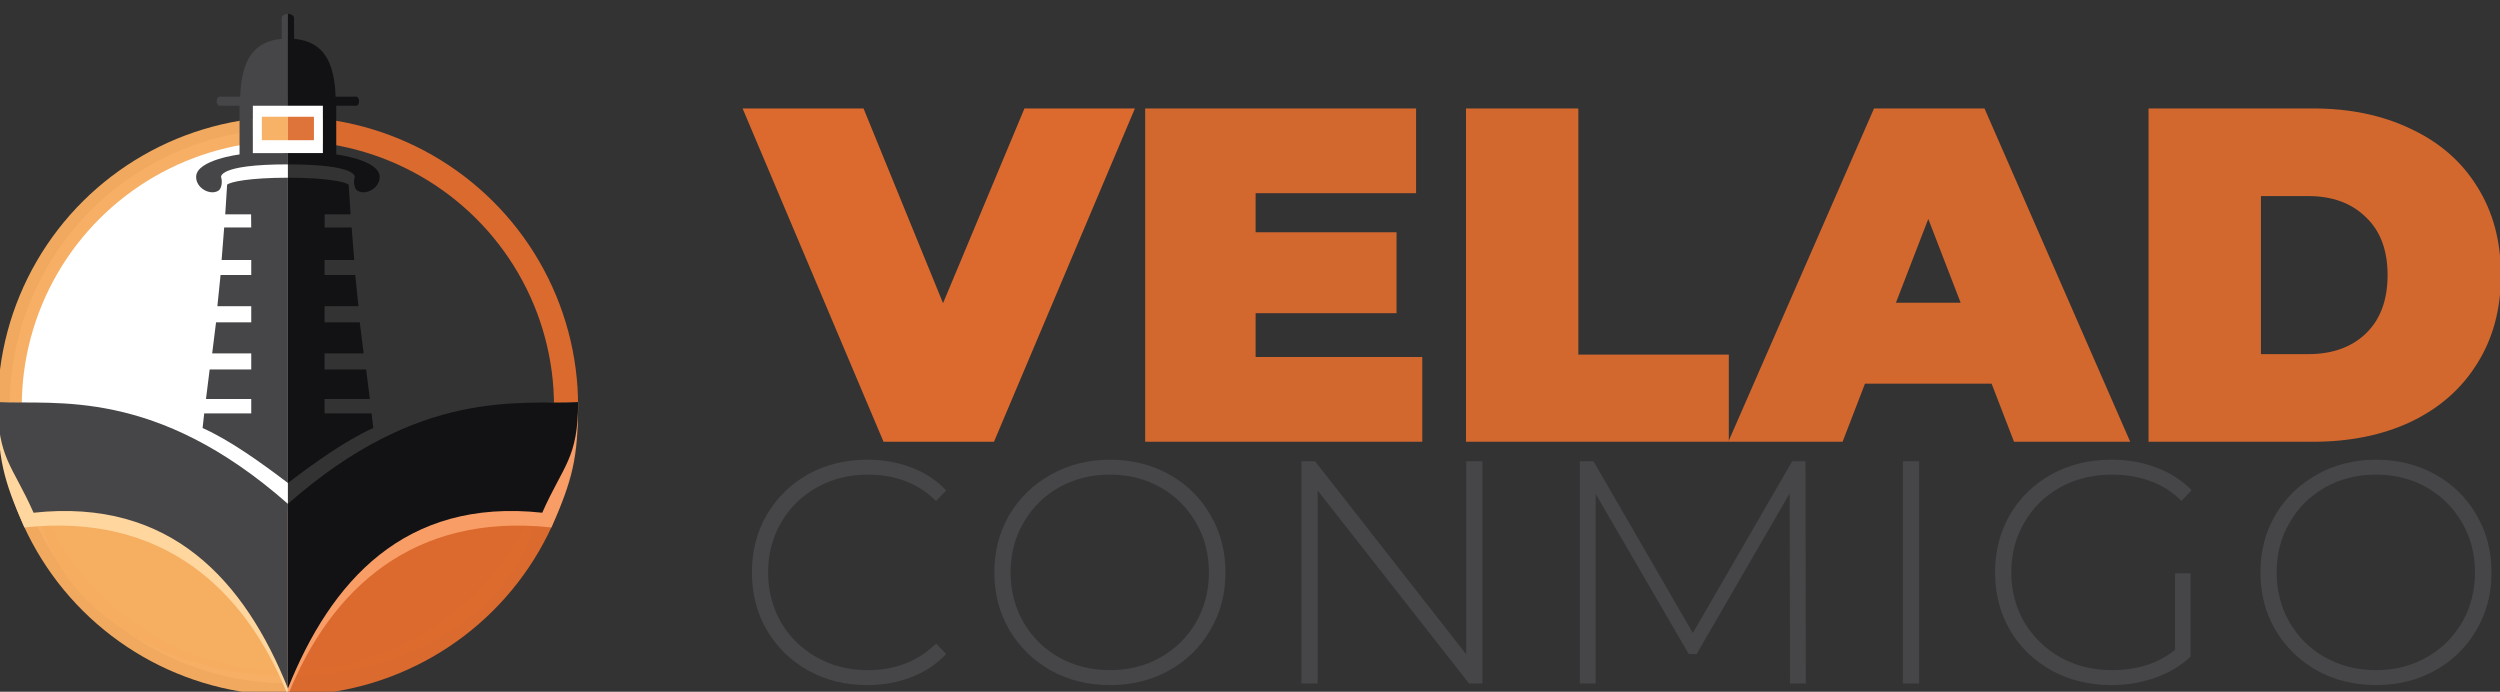 <?xml version="1.0" encoding="UTF-8" standalone="no"?>
<!-- Created with Inkscape (http://www.inkscape.org/) -->

<svg
   xmlns:dc="http://purl.org/dc/elements/1.1/"
   xmlns:cc="http://creativecommons.org/ns#"
   xmlns:rdf="http://www.w3.org/1999/02/22-rdf-syntax-ns#"
   xmlns:svg="http://www.w3.org/2000/svg"
   xmlns="http://www.w3.org/2000/svg"
   xmlns:sodipodi="http://sodipodi.sourceforge.net/DTD/sodipodi-0.dtd"
   xmlns:inkscape="http://www.inkscape.org/namespaces/inkscape"
   width="206"
   height="57"
   viewBox="0 0 54.504 15.081"
   version="1.1"
   id="svg8"
   inkscape:version="0.92.4 (5da689c313, 2019-01-14)"
   sodipodi:docname="vc.svg">
  <rect x="0" y="0" width="54.504" height="15.081" fill="#333333" stroke="none"/>
  <defs
     id="defs2" />
  <sodipodi:namedview
     id="base"
     pagecolor="#ffffff"
     bordercolor="#666666"
     borderopacity="1.0"
     inkscape:pageopacity="0.0"
     inkscape:pageshadow="2"
     inkscape:zoom="2.8284273"
     inkscape:cx="137.92081"
     inkscape:cy="4.0157595"
     inkscape:document-units="px"
     inkscape:current-layer="g953"
     showgrid="false"
     units="px"
     showguides="true"
     inkscape:guide-bbox="true"
     inkscape:window-width="1920"
     inkscape:window-height="972"
     inkscape:window-x="0"
     inkscape:window-y="0"
     inkscape:window-maximized="1" />
  <g
     inkscape:label="Capa 1"
     inkscape:groupmode="layer"
     id="layer1"
     transform="translate(0,-281.918)">
    <g
       id="g953"
       transform="translate(152.314,-28.414)">
      <g
         id="g908"
         transform="matrix(0.287,0,0,0.287,-112.491,236.787)">
        <path
           transform="rotate(90)"
           style="fill:#ffffff;fill-opacity:1;stroke:#f6ad5f;stroke-width:1.83;stroke-linecap:butt;stroke-linejoin:miter;stroke-miterlimit:4;stroke-dasharray:none;stroke-opacity:0.967"
           d="m 308.162,116.886 c 0,7.549 -4.014,14.524 -10.531,18.299 -6.517,3.774 -14.545,3.774 -21.062,0 -6.517,-3.774 -10.531,-10.75 -10.531,-18.299"
           id="path1322"
           inkscape:connector-curvature="0"
           sodipodi:nodetypes="cssc" />
        <path
           style="fill:#f6ad5f;fill-opacity:0.988;stroke:none;stroke-width:0.736;stroke-linecap:round;stroke-linejoin:miter;stroke-miterlimit:4;stroke-dasharray:none;stroke-opacity:1"
           d="m -116.886,307.589 c -5.055,-8e-5 -9.901,-1.499 -13.465,-4.164 -3.563,-2.665 -5.549,-6.277 -5.518,-10.035 l 17.164,1.427 z"
           id="path1312"
           inkscape:connector-curvature="0"
           sodipodi:nodetypes="csccc" />
        <path
           sodipodi:nodetypes="cssc"
           inkscape:connector-curvature="0"
           id="path835"
           d="m -116.886,308.162 c 7.549,0 14.524,-4.014 18.299,-10.531 3.774,-6.517 3.774,-14.545 0,-21.062 -3.774,-6.517 -10.75,-10.531 -18.299,-10.531"
           style="fill:#000000;fill-opacity:0;stroke:#dd6b2f;stroke-width:1.83;stroke-linecap:butt;stroke-linejoin:miter;stroke-miterlimit:4;stroke-dasharray:none;stroke-opacity:0.984" />
        <g
           id="g857"
           transform="translate(0,0.608)">
          <path
             sodipodi:nodetypes="ccccccccccccccccccccccccc"
             inkscape:connector-curvature="0"
             id="rect836"
             d="m -121.503,269.675 c 0.256,-0.22 1.724,-0.529 4.617,-0.529 v 23.189 c -2.026,-1.538 -4.373,-3.226 -6.481,-4.176 l 0.123,-1.112 h 3.573 v -1.093 h -3.438 l 0.28,-2.244 h 3.158 v -1.221 h -2.968 l 0.294,-2.357 h 2.674 v -1.225 h -2.573 l 0.242,-2.371 h 2.331 v -1.139 h -2.252 l 0.196,-2.475 h 2.054 l -0.01,-0.995 h -1.964 z"
             style="fill:#464648;fill-opacity:1;stroke:none;stroke-width:1.501;stroke-linecap:round;stroke-linejoin:miter;stroke-miterlimit:4;stroke-dasharray:none;stroke-opacity:1" />
          <path
             style="fill:#121214;fill-opacity:1;stroke:none;stroke-width:1.501;stroke-linecap:round;stroke-linejoin:miter;stroke-miterlimit:4;stroke-dasharray:none;stroke-opacity:1"
             d="m -112.268,269.675 c -0.256,-0.22 -1.724,-0.529 -4.617,-0.529 v 23.189 c 2.026,-1.538 4.373,-3.226 6.481,-4.176 l -0.123,-1.112 h -3.573 v -1.093 h 3.438 l -0.28,-2.244 h -3.158 v -1.221 h 2.968 l -0.294,-2.357 h -2.674 v -1.225 h 2.573 l -0.242,-2.371 h -2.331 v -1.139 h 2.252 l -0.196,-2.475 h -2.054 l 0.01,-0.995 h 1.964 z"
             id="path1300"
             inkscape:connector-curvature="0"
             sodipodi:nodetypes="ccccccccccccccccccccccccc" />
        </g>
        <path
           sodipodi:nodetypes="csccc"
           inkscape:connector-curvature="0"
           id="path853"
           d="m -116.886,307.589 c 5.055,-8e-5 9.901,-1.499 13.465,-4.164 3.563,-2.665 5.549,-6.277 5.518,-10.035 l -17.164,1.427 z"
           style="fill:#dd6b2f;fill-opacity:0.992;stroke:none;stroke-width:0.736;stroke-linecap:round;stroke-linejoin:miter;stroke-miterlimit:4;stroke-dasharray:none;stroke-opacity:1" />
        <g
           id="g851"
           transform="translate(0,0.159)">
          <g
             transform="translate(-142.751,1.879)"
             id="g894">
            <path
               transform="rotate(89.816)"
               style="fill:#464648;fill-opacity:1;stroke:none;stroke-width:1.665;stroke-linecap:round;stroke-linejoin:miter;stroke-miterlimit:4;stroke-dasharray:none;stroke-opacity:1"
               d="m 262.318,-21.385 c -2.784,-0.009 -5.096,-0.557 -5.086,-3.653 l 5.098,0.016 z"
               id="path879"
               inkscape:connector-curvature="0"
               sodipodi:nodetypes="cccc" />
            <path
               sodipodi:nodetypes="cccc"
               inkscape:connector-curvature="0"
               id="path890"
               d="m 29.502,262.248 c -4.5e-5,-2.784 -0.541,-5.098 -3.637,-5.098 l 1e-6,5.098 z"
               style="fill:#121214;fill-opacity:1;stroke:none;stroke-width:1.665;stroke-linecap:round;stroke-linejoin:miter;stroke-miterlimit:4;stroke-dasharray:none;stroke-opacity:1" />
          </g>
          <path
             sodipodi:nodetypes="cccccccsssccccc"
             inkscape:connector-curvature="0"
             id="rect896"
             d="m -122.113,263.439 h 5.227 v 0.69 h -2.663 l 0.015,3.596 2.648,-0.006 -3e-5,0.862 c -5.368,0 -5.075,0.973 -5.075,0.973 0.111,0.315 0.049,0.869 -0.206,1.026 -0.638,0.394 -1.753,-0.218 -1.687,-1.109 0.093,-1.24 3.295,-1.646 3.295,-1.646 l 0.001,-3.696 h -1.555 c -0.24,-0.079 -0.24,-0.609 0,-0.69 z"
             style="fill:#464648;fill-opacity:1;stroke:none;stroke-width:1.295;stroke-linecap:round;stroke-linejoin:miter;stroke-miterlimit:4;stroke-dasharray:none;stroke-opacity:1" />
          <g
             transform="translate(-142.751,1.814)"
             id="g920">
            <path
               sodipodi:nodetypes="ccccc"
               inkscape:connector-curvature="0"
               id="rect898"
               d="m 25.399,255.632 c -7.16e-4,-0.139 0.219,-0.298 0.466,-0.298 v 1.96 h -0.469 z"
               style="fill:#464648;fill-opacity:1;stroke:none;stroke-width:1.113;stroke-linecap:round;stroke-linejoin:miter;stroke-miterlimit:4;stroke-dasharray:none;stroke-opacity:1" />
            <g
               id="g913"
               transform="translate(0.469,-9.275e-4)">
              <path
                 sodipodi:nodetypes="ccccc"
                 inkscape:connector-curvature="0"
                 id="path908"
                 d="m 25.862,255.633 c 7.16e-4,-0.139 -0.219,-0.298 -0.466,-0.298 v 1.96 h 0.469 z"
                 style="fill:#121214;fill-opacity:1;stroke:none;stroke-width:1.113;stroke-linecap:round;stroke-linejoin:miter;stroke-miterlimit:4;stroke-dasharray:none;stroke-opacity:1" />
            </g>
          </g>
          <path
             style="fill:#121214;fill-opacity:1;stroke:none;stroke-width:1.295;stroke-linecap:round;stroke-linejoin:miter;stroke-miterlimit:4;stroke-dasharray:none;stroke-opacity:1"
             d="m -111.659,263.439 h -5.227 v 0.69 h 2.663 l -0.015,3.596 -2.648,-0.006 3e-5,0.862 c 5.368,0 5.075,0.973 5.075,0.973 -0.111,0.315 -0.049,0.869 0.206,1.026 0.638,0.394 1.753,-0.218 1.687,-1.109 -0.093,-1.24 -3.295,-1.646 -3.295,-1.646 l -10e-4,-3.696 h 1.555 c 0.24,-0.079 0.24,-0.609 0,-0.69 z"
             id="path1298"
             inkscape:connector-curvature="0"
             sodipodi:nodetypes="cccccccsssccccc" />
        </g>
        <g
           id="g863">
          <path
             style="fill:#ffd69e;fill-opacity:1;stroke:none;stroke-width:1.637;stroke-linecap:round;stroke-linejoin:miter;stroke-miterlimit:4;stroke-dasharray:none;stroke-opacity:1"
             d="m -138.93,286.794 c 4.357,0.231 11.959,-0.625 22.044,8.263 v 14.019 c -3.252,-8.111 -9.543,-13.89 -20.016,-12.755 -1.612,-3.638 -2.029,-5.238 -2.029,-9.527 z"
             id="path834"
             inkscape:connector-curvature="0"
             sodipodi:nodetypes="ccccc" />
          <path
             sodipodi:nodetypes="ccccc"
             inkscape:connector-curvature="0"
             id="path859"
             d="m -138.93,286.794 c 4.357,0.231 11.959,-1.154 22.044,7.734 v 14.019 c -3.252,-8.111 -8.847,-14.481 -19.32,-13.345 -1.612,-3.638 -2.724,-4.119 -2.724,-8.407 z"
             style="fill:#464648;fill-opacity:1;stroke:none;stroke-width:1.637;stroke-linecap:round;stroke-linejoin:miter;stroke-miterlimit:4;stroke-dasharray:none;stroke-opacity:1" />
        </g>
        <g
           id="g869"
           transform="matrix(-1,0,0,1,-233.772,0)">
          <path
             sodipodi:nodetypes="ccccc"
             inkscape:connector-curvature="0"
             id="path865"
             d="m -138.93,286.794 c 4.357,0.231 11.959,-0.625 22.044,8.263 v 14.019 c -3.252,-8.111 -9.543,-13.89 -20.016,-12.755 -1.612,-3.638 -2.029,-5.238 -2.029,-9.527 z"
             style="fill:#faa069;fill-opacity:0.941;stroke:none;stroke-width:1.637;stroke-linecap:round;stroke-linejoin:miter;stroke-miterlimit:4;stroke-dasharray:none;stroke-opacity:1" />
          <path
             style="fill:#121214;fill-opacity:1;stroke:none;stroke-width:1.637;stroke-linecap:round;stroke-linejoin:miter;stroke-miterlimit:4;stroke-dasharray:none;stroke-opacity:1"
             d="m -138.93,286.794 c 4.357,0.231 11.959,-1.154 22.044,7.734 v 14.019 c -3.252,-8.111 -8.847,-14.481 -19.32,-13.345 -1.612,-3.638 -2.724,-4.119 -2.724,-8.407 z"
             id="path867"
             inkscape:connector-curvature="0"
             sodipodi:nodetypes="ccccc" />
        </g>
        <rect
           style="fill:#ffffff;fill-opacity:1;stroke:none;stroke-width:0.715;stroke-linecap:round;stroke-linejoin:miter;stroke-miterlimit:4;stroke-dasharray:none;stroke-opacity:1"
           id="rect874"
           width="5.319"
           height="3.594"
           x="-119.549"
           y="264.287" />
        <rect
           style="fill:#f7b268;fill-opacity:1;stroke:none;stroke-width:0.69;stroke-linecap:round;stroke-linejoin:miter;stroke-miterlimit:4;stroke-dasharray:none;stroke-opacity:1"
           id="rect876"
           width="1.978"
           height="1.782"
           x="-118.864"
           y="265.122" />
        <rect
           y="265.122"
           x="-116.886"
           height="1.782"
           width="1.978"
           id="rect880"
           style="fill:#dd6b2f;fill-opacity:0.941;stroke:none;stroke-width:0.69;stroke-linecap:round;stroke-linejoin:miter;stroke-miterlimit:4;stroke-dasharray:none;stroke-opacity:1" />
      </g>
      <g
         id="text856"
         style="font-style:normal;font-variant:normal;font-weight:normal;font-stretch:normal;font-size:16.933px;line-height:1.25;font-family:Montserrat;-inkscape-font-specification:Montserrat;letter-spacing:0px;word-spacing:0px;fill:#121214;fill-opacity:1;stroke:none;stroke-width:0.265"
         aria-label="VELAD"
         transform="matrix(0.613,0,0,0.613,-71.242,135.988)">
        <path
           inkscape:connector-curvature="0"
           id="path845"
           style="font-style:normal;font-variant:normal;font-weight:900;font-stretch:normal;font-size:16.933px;font-family:Montserrat;-inkscape-font-specification:'Montserrat Heavy';letter-spacing:0px;fill:#dd6b2f;fill-opacity:0.992;stroke-width:0.265"
           d="m -91.891,288.268 -5.012,11.853 h -3.929 l -5.012,-11.853 h 4.301 l 2.828,6.926 2.896,-6.926 z" />
        <path
           inkscape:connector-curvature="0"
           id="path847"
           style="font-style:normal;font-variant:normal;font-weight:900;font-stretch:normal;font-size:16.933px;font-family:Montserrat;-inkscape-font-specification:'Montserrat Heavy';letter-spacing:0px;fill:#dd6b2f;fill-opacity:0.941;stroke-width:0.265"
           d="m -81.671,297.107 v 3.014 h -9.855 v -11.853 h 9.635 v 3.014 h -5.707 v 1.389 h 5.012 v 2.879 h -5.012 v 1.558 z" />
        <path
           inkscape:connector-curvature="0"
           id="path849"
           style="font-style:normal;font-variant:normal;font-weight:900;font-stretch:normal;font-size:16.933px;font-family:Montserrat;-inkscape-font-specification:'Montserrat Heavy';letter-spacing:0px;fill:#dd6b2f;fill-opacity:0.941;stroke-width:0.265"
           d="m -80.116,288.268 h 3.996 v 8.755 h 5.351 v 3.099 H -80.116 Z" />
        <path
           inkscape:connector-curvature="0"
           id="path851"
           style="font-style:normal;font-variant:normal;font-weight:900;font-stretch:normal;font-size:16.933px;font-family:Montserrat;-inkscape-font-specification:'Montserrat Heavy';letter-spacing:0px;fill:#dd6b2f;fill-opacity:0.941;stroke-width:0.265"
           d="m -61.422,298.056 h -4.504 l -0.796,2.066 h -4.064 l 5.182,-11.853 h 3.929 l 5.182,11.853 h -4.132 z m -1.101,-2.879 -1.151,-2.98 -1.151,2.98 z" />
        <path
           inkscape:connector-curvature="0"
           id="path854"
           style="font-style:normal;font-variant:normal;font-weight:900;font-stretch:normal;font-size:16.933px;font-family:Montserrat;-inkscape-font-specification:'Montserrat Heavy';letter-spacing:0px;fill:#dd6b2f;fill-opacity:0.941;stroke-width:0.265"
           d="m -55.84,288.268 h 5.842 q 1.981,0 3.488,0.728 1.524,0.711 2.354,2.049 0.847,1.338 0.847,3.15 0,1.812 -0.847,3.15 -0.83,1.338 -2.354,2.066 -1.507,0.711 -3.488,0.711 h -5.842 z m 5.673,8.738 q 1.287,0 2.049,-0.728 0.779,-0.745 0.779,-2.083 0,-1.338 -0.779,-2.066 -0.762,-0.745 -2.049,-0.745 h -1.676 v 5.622 z" />
      </g>
      <g
         id="text860"
         style="font-style:normal;font-variant:normal;font-weight:normal;font-stretch:normal;font-size:3.528px;line-height:1.25;font-family:Poppins;-inkscape-font-specification:Poppins;letter-spacing:0px;word-spacing:0px;fill:#464648;fill-opacity:1;stroke:none;stroke-width:0.265"
         aria-label="CONMIGO"
         transform="matrix(0.613,0,0,0.613,-71.242,135.988)">
        <path
           inkscape:connector-curvature="0"
           id="path857"
           style="font-style:normal;font-variant:normal;font-weight:300;font-stretch:normal;font-size:11.289px;line-height:1.25;font-family:Montserrat;-inkscape-font-specification:'Montserrat Light';letter-spacing:0.706px;word-spacing:0px;fill:#464648;fill-opacity:1;stroke-width:0.265"
           d="m -101.413,308.776 q -1.163,0 -2.1,-0.519 -0.926,-0.519 -1.468,-1.434 -0.531,-0.914 -0.531,-2.055 0,-1.14 0.531,-2.055 0.542,-0.914 1.468,-1.434 0.937,-0.519 2.1,-0.519 0.858,0 1.58,0.282 0.722,0.271 1.23,0.813 l -0.361,0.373 q -0.948,-0.937 -2.427,-0.937 -0.993,0 -1.806,0.452 -0.813,0.452 -1.276,1.253 -0.463,0.79 -0.463,1.772 0,0.982 0.463,1.784 0.463,0.79 1.276,1.242 0.813,0.452 1.806,0.452 1.468,0 2.427,-0.948 l 0.361,0.373 q -0.508,0.542 -1.242,0.824 -0.722,0.282 -1.569,0.282 z" />
        <path
           inkscape:connector-curvature="0"
           id="path860"
           style="font-style:normal;font-variant:normal;font-weight:300;font-stretch:normal;font-size:11.289px;line-height:1.25;font-family:Montserrat;-inkscape-font-specification:'Montserrat Light';letter-spacing:0.706px;word-spacing:0px;fill:#464648;fill-opacity:1;stroke-width:0.265"
           d="m -92.78,308.776 q -1.163,0 -2.1,-0.519 -0.937,-0.531 -1.479,-1.445 -0.531,-0.914 -0.531,-2.043 0,-1.129 0.531,-2.043 0.542,-0.914 1.479,-1.434 0.937,-0.531 2.1,-0.531 1.163,0 2.1,0.519 0.937,0.519 1.468,1.434 0.542,0.914 0.542,2.055 0,1.14 -0.542,2.055 -0.531,0.914 -1.468,1.434 -0.937,0.519 -2.1,0.519 z m 0,-0.531 q 0.993,0 1.795,-0.452 0.802,-0.452 1.264,-1.242 0.463,-0.802 0.463,-1.784 0,-0.982 -0.463,-1.772 -0.463,-0.802 -1.264,-1.253 -0.802,-0.452 -1.795,-0.452 -0.993,0 -1.806,0.452 -0.802,0.452 -1.264,1.253 -0.463,0.79 -0.463,1.772 0,0.982 0.463,1.784 0.463,0.79 1.264,1.242 0.813,0.452 1.806,0.452 z" />
        <path
           inkscape:connector-curvature="0"
           id="path862"
           style="font-style:normal;font-variant:normal;font-weight:300;font-stretch:normal;font-size:11.289px;line-height:1.25;font-family:Montserrat;-inkscape-font-specification:'Montserrat Light';letter-spacing:0.706px;word-spacing:0px;fill:#464648;fill-opacity:1;stroke-width:0.265"
           d="m -79.533,300.817 v 7.902 h -0.474 l -5.385,-6.864 v 6.864 h -0.576 v -7.902 h 0.485 l 5.374,6.864 v -6.864 z" />
        <path
           inkscape:connector-curvature="0"
           id="path864"
           style="font-style:normal;font-variant:normal;font-weight:300;font-stretch:normal;font-size:11.289px;line-height:1.25;font-family:Montserrat;-inkscape-font-specification:'Montserrat Light';letter-spacing:0.706px;word-spacing:0px;fill:#464648;fill-opacity:1;stroke-width:0.265"
           d="m -68.593,308.72 -0.011,-6.762 -3.308,5.712 h -0.282 l -3.308,-5.69 v 6.739 h -0.564 v -7.902 h 0.485 l 3.533,6.107 3.533,-6.107 h 0.474 l 0.011,7.902 z" />
        <path
           inkscape:connector-curvature="0"
           id="path866"
           style="font-style:normal;font-variant:normal;font-weight:300;font-stretch:normal;font-size:11.289px;line-height:1.25;font-family:Montserrat;-inkscape-font-specification:'Montserrat Light';letter-spacing:0.706px;word-spacing:0px;fill:#464648;fill-opacity:1;stroke-width:0.265"
           d="m -64.578,300.817 h 0.576 v 7.902 h -0.576 z" />
        <path
           inkscape:connector-curvature="0"
           id="path868"
           style="font-style:normal;font-variant:normal;font-weight:300;font-stretch:normal;font-size:11.289px;line-height:1.25;font-family:Montserrat;-inkscape-font-specification:'Montserrat Light';letter-spacing:0.706px;word-spacing:0px;fill:#464648;fill-opacity:1;stroke-width:0.265"
           d="m -54.898,304.802 h 0.553 v 2.958 q -0.519,0.497 -1.264,0.756 -0.734,0.26 -1.558,0.26 -1.174,0 -2.122,-0.519 -0.937,-0.519 -1.479,-1.434 -0.531,-0.914 -0.531,-2.055 0,-1.14 0.531,-2.055 0.542,-0.914 1.479,-1.434 0.948,-0.519 2.134,-0.519 0.869,0 1.592,0.282 0.734,0.271 1.253,0.802 l -0.361,0.384 q -0.497,-0.497 -1.118,-0.711 -0.61,-0.226 -1.355,-0.226 -1.016,0 -1.84,0.452 -0.813,0.452 -1.276,1.253 -0.463,0.79 -0.463,1.772 0,0.971 0.463,1.772 0.474,0.79 1.287,1.253 0.813,0.452 1.829,0.452 1.355,0 2.246,-0.722 z" />
        <path
           inkscape:connector-curvature="0"
           id="path870"
           style="font-style:normal;font-variant:normal;font-weight:300;font-stretch:normal;font-size:11.289px;line-height:1.25;font-family:Montserrat;-inkscape-font-specification:'Montserrat Light';letter-spacing:0.706px;word-spacing:0px;fill:#464648;fill-opacity:1;stroke-width:0.265"
           d="m -47.752,308.776 q -1.163,0 -2.1,-0.519 -0.937,-0.531 -1.479,-1.445 -0.531,-0.914 -0.531,-2.043 0,-1.129 0.531,-2.043 0.542,-0.914 1.479,-1.434 0.937,-0.531 2.1,-0.531 1.163,0 2.1,0.519 0.937,0.519 1.468,1.434 0.542,0.914 0.542,2.055 0,1.14 -0.542,2.055 -0.531,0.914 -1.468,1.434 -0.937,0.519 -2.1,0.519 z m 0,-0.531 q 0.993,0 1.795,-0.452 0.802,-0.452 1.264,-1.242 0.463,-0.802 0.463,-1.784 0,-0.982 -0.463,-1.772 -0.463,-0.802 -1.264,-1.253 -0.802,-0.452 -1.795,-0.452 -0.993,0 -1.806,0.452 -0.802,0.452 -1.264,1.253 -0.463,0.79 -0.463,1.772 0,0.982 0.463,1.784 0.463,0.79 1.264,1.242 0.813,0.452 1.806,0.452 z" />
      </g>
    </g>
  </g>
</svg>

